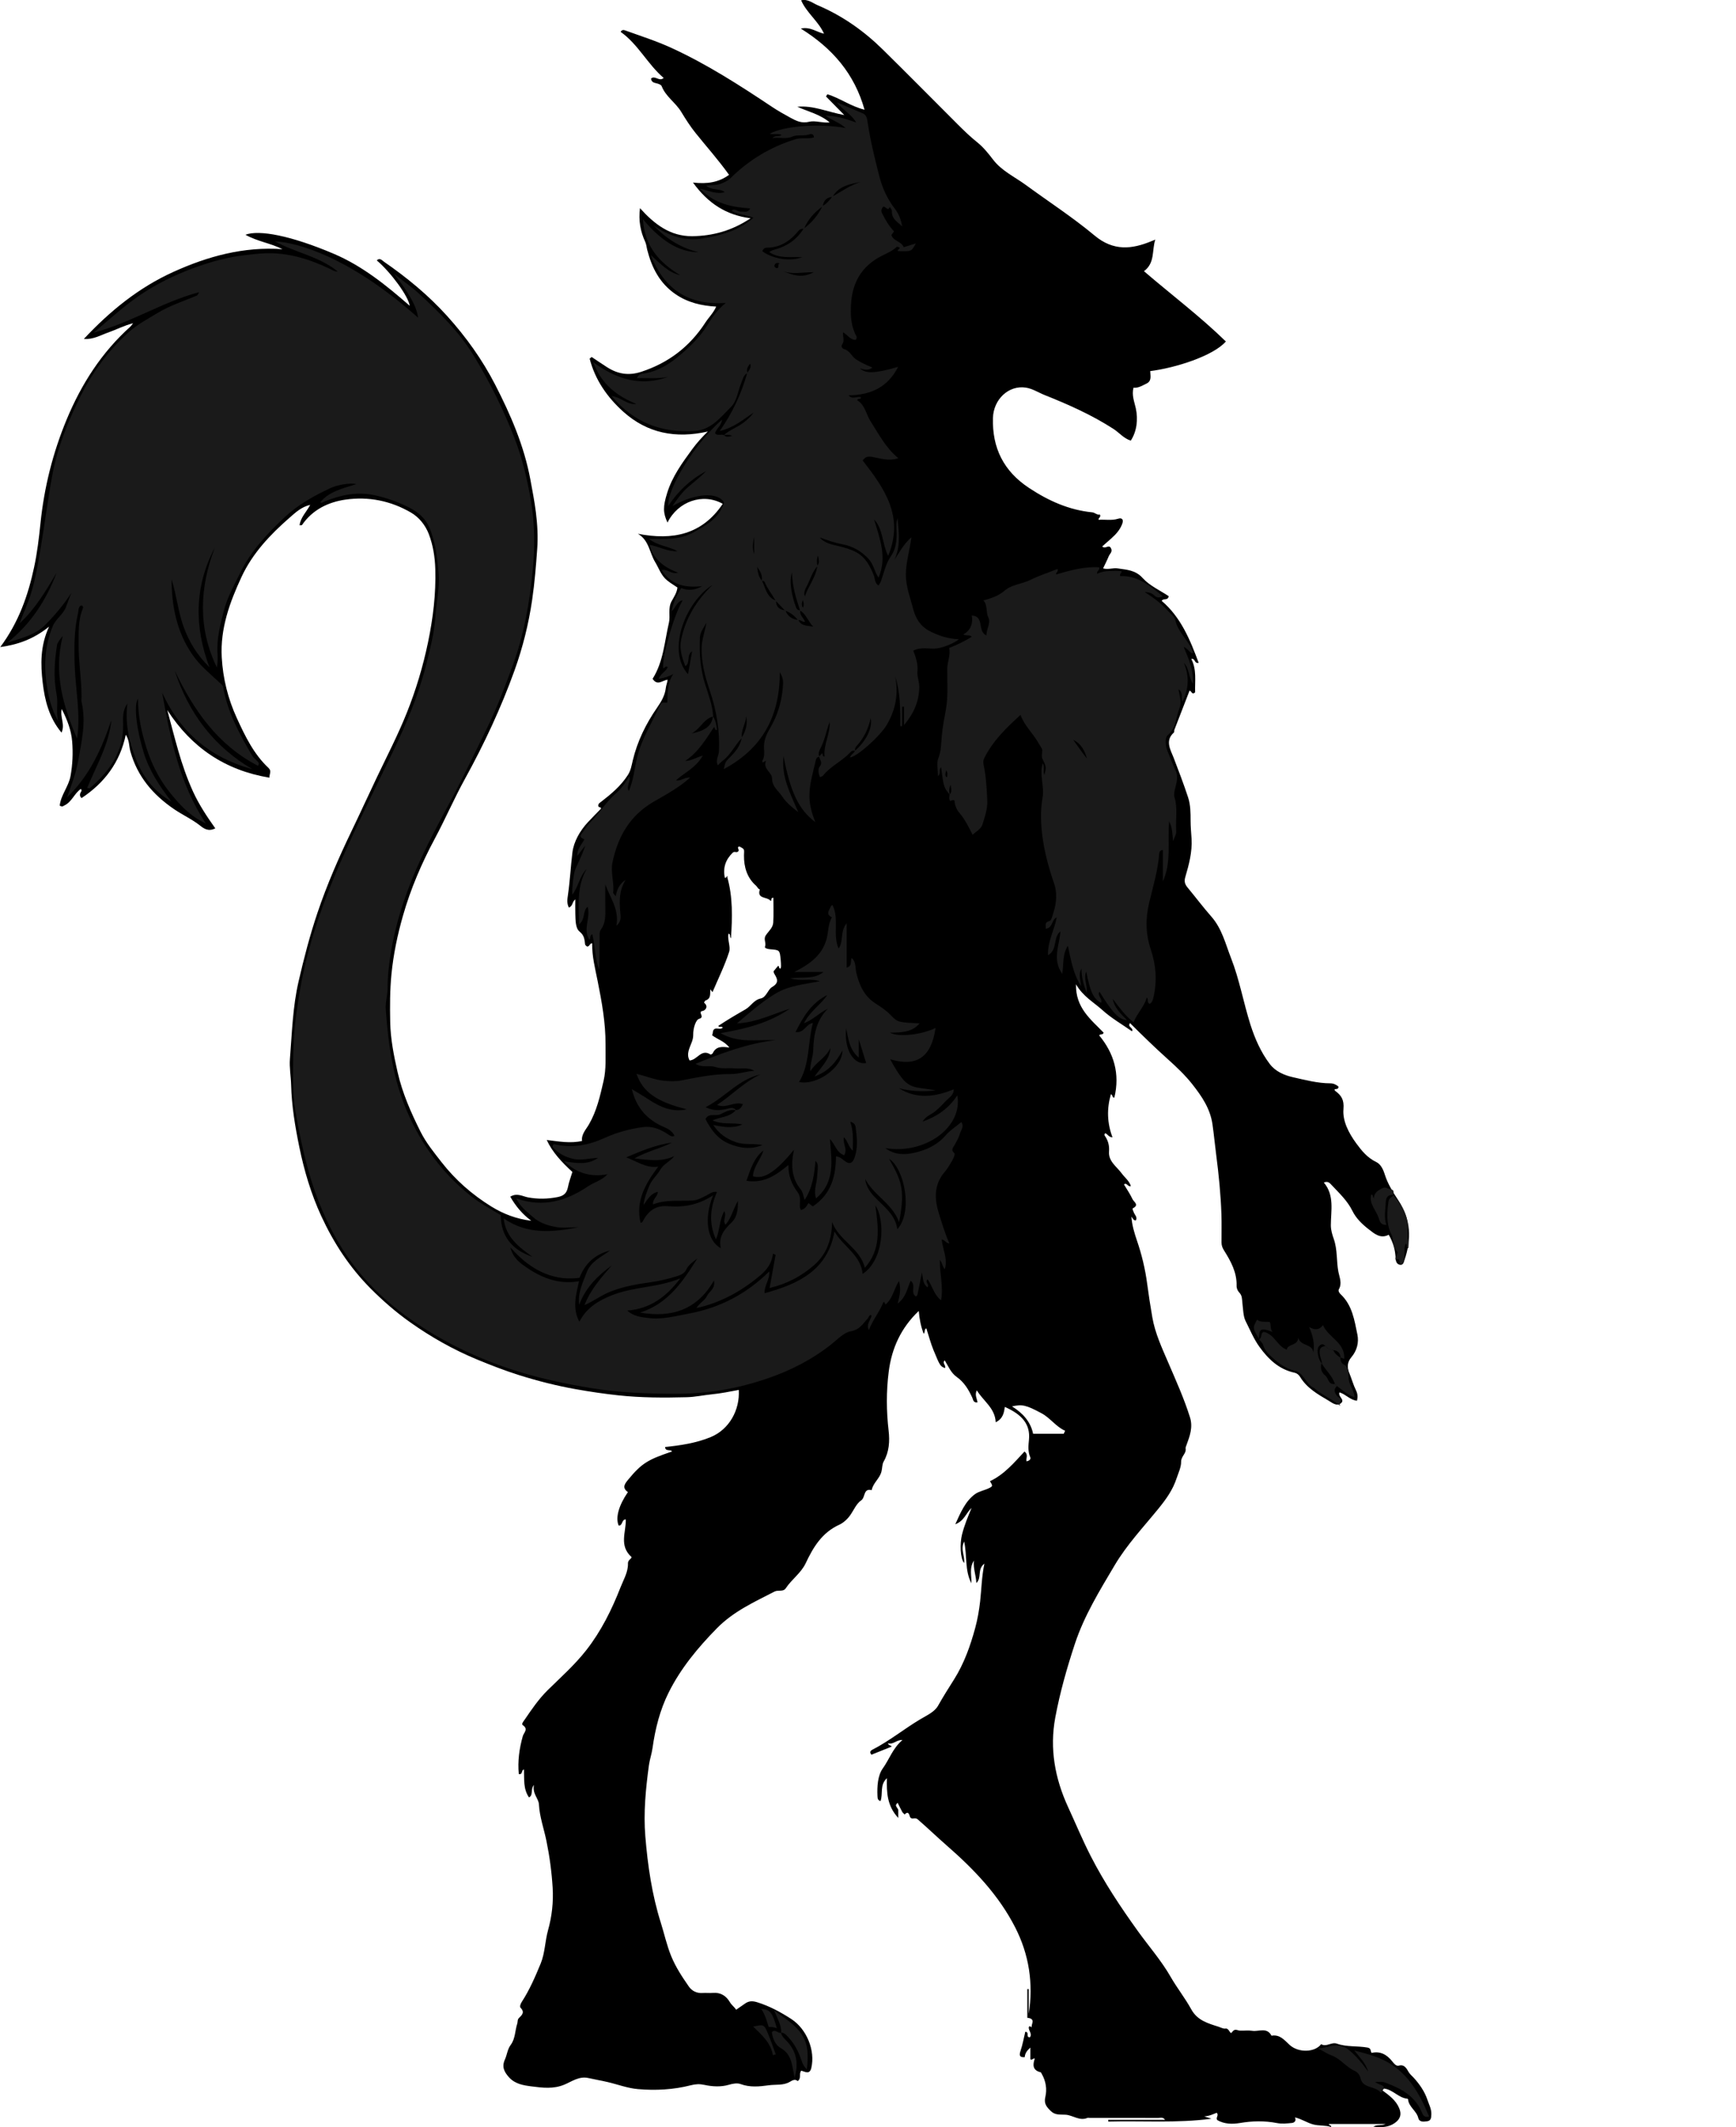 <?xml version="1.0" encoding="utf-8"?>
<!-- Generator: Adobe Illustrator 24.1.1, SVG Export Plug-In . SVG Version: 6.00 Build 0)  -->
<svg version="1.1" id="Layer_1" xmlns="http://www.w3.org/2000/svg" xmlns:xlink="http://www.w3.org/1999/xlink" x="0px" y="0px"
	 viewBox="0 0 688.68 843.62" style="enable-background:new 0 0 688.68 843.62;" xml:space="preserve">
<style type="text/css">
	.st0{fill:#1A1A1A;}
</style>
<g>
	<path d="M439.61,840.64c7.46,0,14.92,0,22.57,0c-0.86-1.21-1.84-0.74-2.67-0.75c-9.12-0.03-18.25-0.02-27.37-0.02
		c-0.25,0-0.53-0.08-0.74,0.01c-3.16,1.34-5.76-1.05-8.63-1.25c-2.14-0.15-4.15,0.29-5.95-1.49c-1.61-1.59-2.77-2.91-2.14-5.52
		c0.74-3.13,0.23-6.34-1.44-9.23c-0.12-0.21-0.24-0.56-0.42-0.6c-3.19-0.74-3.21-2.99-2.3-5.42c-0.87-0.21-0.94,0.7-1.78,0.28
		c0-1.27,0-2.69,0-4.65c-1.4,1.28-2.09,2.24-2.24,3.8c-1.27,0.05-2.51-0.01-1.67-2.45c0.85-2.48,1.3-5.1,1.9-7.61
		c1.82,0.05,0.02,2.24,1.83,2.18c1.07-1.37-0.59-2.6-0.45-4.02c0.42-0.73,0.62-0.13,1.16,0.06c-0.28-1.26,1.8-3.4-1.73-3.77
		c0-3.63,0-7.51,0-11.38c0.19,0,0.38-0.01,0.57-0.01c0,3.29,0,6.59,0,9.88c1.87-12.04,0.17-23.49-5.4-34.37
		c-6.59-12.87-16.33-23.01-27.08-32.39c-3.91-3.41-7.64-7.02-11.57-10.42c-1.17-1.01-2.25,0.33-3.03-0.91
		c-0.23-0.36-0.48-2.87-2.14-1.02c-0.33-0.34-0.75-0.63-0.97-1.03c-0.65-1.18-1.22-2.4-1.82-3.62c-0.92,0.98-0.91,0.97,0.14,2.56
		c0.12,0.19,0.09,0.48,0.1,0.73c0.01,0.62,0,1.23,0,2.73c-4.47-4.84-4.64-10.07-4.5-15.77c-2.96,2.69-1.47,6.25-2.54,9.08
		c-1.11-0.29-1.16-1.1-1.21-1.97c-0.18-3.87,0.1-8.19,2.13-11.01c2.6-3.62,3.98-8.06,7.8-11.23c-2.39-0.18-3.68,1.98-5.79,1.27
		c0.3,0.98,1.02,0.62,1.52,1.33c-2.75,1.1-5.43,2.17-8.05,3.22c-0.93-1.05-0.26-1.65,0.33-1.96c6.79-3.47,12.69-8.33,19.19-12.18
		c2.62-1.55,5.55-2.86,6.93-5.32c2-3.58,4.21-7.03,6.38-10.48c3.95-6.3,6.41-13.24,8.32-20.27c0.92-3.37,1.56-7.01,1.97-10.62
		c0.54-4.8,0.59-9.6,1.69-14.96c-3.02,2.37-0.92,5.69-3.21,7.7c-0.07-2.93-1.27-5.61-0.96-8.89c-1.95,3.1-0.81,6.09-1.01,8.98
		c-2.66-5.08-1.61-10.8-2.85-16.54c-1.58,3.11,0.37,5.74-0.02,8.54c-1.54-1.87-1.72-7.71-0.84-11.26c0.91-3.66,2.34-7.1,3.81-10.61
		c-2.16,1.96-2.94,5.19-6.47,6.48c2.14-4.67,3.97-9.14,7.87-11.97c1.61-1.17,4.02-1.51,5.92-2.55c1.09-0.6,1.04-0.82-0.03-2.55
		c5.61-2.64,9.56-7.3,13.69-11.77c1.68,1.29,0.5,2.69,0.8,3.87c1.04-0.15,1.87-0.76,1.47-1.67c-1-2.31-0.69-4.7-0.48-6.98
		c0.55-5.92-2.62-9.85-9.6-12.91c-0.3,2.37-0.74,4.68-3.6,6.08c-0.26-5.64-4.91-8.39-7.5-12.66c-0.89,1.76,0.01,3.22,0.3,4.76
		c-1.7,0.31-1.75-1.11-2.05-1.75c-1.49-3.26-3.23-6.21-6.28-8.36c-2.24-1.58-3.29-4.23-4.7-6.53c-1.15,1.1,0.66,2.02,0.11,3.07
		c-1.84-0.75-1.92-0.71-4.55-7.11c-1.15-2.8-1.91-5.76-2.85-8.67c-0.99,0.47-0.32,1.45-1.07,2.15c-1.11-2.95-1.68-5.9-1.94-9.04
		c-7.03,6.7-10.73,14.74-11.92,24.12c-0.99,7.8-0.94,15.53-0.04,23.33c0.49,4.18,0.25,8.42-1.99,12.33
		c-0.59,1.03-0.51,2.59-0.84,3.9c-0.7,2.81-3.36,4.53-3.88,7.39c-3.4-0.88-2.44,2.89-4.17,4.05c-1.9,1.28-2.93,3.86-4.33,5.85
		c-1.22,1.73-2.84,3.11-4.34,3.8c-6.86,3.12-10.34,8.89-13.34,15.27c-1.83,3.89-5.54,6.37-7.89,9.91c-1.06,1.6-2.97,0.56-4.47,1.33
		c-8.08,4.17-16.27,7.83-22.9,14.59c-7.54,7.69-14.28,15.81-19.09,25.42c-3.47,6.93-5.34,14.4-6.42,22.08
		c-0.32,2.29-1.12,4.52-1.43,6.81c-1.27,9.35-2.19,18.79-1.42,28.18c0.95,11.58,2.62,23.11,6.15,34.28
		c1.39,4.41,2.35,8.92,4.12,13.24c1.79,4.36,4.32,8.19,6.96,11.99c1.24,1.79,3.11,2.76,5.45,2.61c1.37-0.09,2.76,0.08,4.12-0.04
		c3.09-0.26,5.28,1.18,6.75,3.68c0.66,1.13,1.68,1.8,2.49,2.99c1.25-0.87,2.4-1.69,3.57-2.48c1.5-1.03,2.88-1.07,4.78-0.48
		c4.89,1.52,9.28,3.9,13.51,6.64c6.14,3.99,9.56,12.47,7.95,19.39c-0.65,2.81-2.52,1.48-3.99,1.1c-1.03,1.2,0.17,2.89-1.39,4.13
		c-1.06-0.9-2-0.38-3.23,0.34c-2.48,1.46-5.51,0.94-8.27,1.32c-3.64,0.5-7.42,0.91-11.15-0.47c-1.3-0.48-3.02-0.23-4.75,0.29
		c-3.01,0.89-6.45,0.72-9.62,0.03c-1.89-0.41-3.49-0.34-5.38,0.14c-6.89,1.77-13.99,2.14-21.02,1.53c-4.08-0.35-8.06-1.88-12.1-2.82
		c-2.5-0.58-5.03-1-7.54-1.57c-3.61-0.82-6.49,1.32-9.45,2.58c-4.4,1.87-8.74,1.29-13.12,0.73c-3.25-0.42-6.54-0.93-8.97-3.66
		c-1.88-2.11-2.88-4.13-1.57-7c0.85-1.87,1-4.06,2.28-5.77c1.89-2.52,1.69-5.69,2.63-8.51c0.21-0.62-0.01-1.52,0.64-2.16
		c1.19-1.17,2.43-2.26,0.67-4.06c-0.44-0.45-0.05-1.56,0.49-2.39c3.08-4.75,5.32-9.94,7.47-15.15c1.74-4.22,1.7-8.88,2.94-13.29
		c1.51-5.38,2.17-11.11,1.81-16.87c-0.39-6.28-1.22-12.46-2.49-18.61c-0.98-4.78-2.68-9.39-2.95-14.37
		c-0.13-2.35-2.67-4.23-1.98-7.69c-1.52,1.87-0.11,3.82-1.94,4.96c-2.38-3.39-1.85-7.3-2.01-11.09c-1.18,0.15-0.34,2.13-2.06,1.81
		c-0.49-5.08,0.19-10.09,1.6-15.07c0.37-1.32,2.33-2.78-0.02-4.34c-0.66-0.44,0.38-1.63,0.8-2.24c2.78-4.06,5.52-8.12,9.09-11.63
		c5.22-5.14,10.73-10.02,15.29-15.84c5.95-7.6,10.14-16.09,13.63-25.01c1.21-3.09,3.02-5.99,2.92-9.45
		c-0.04-1.33,1.36-1.74,1.45-2.45c-5.12-4.55-2.15-9.99-2.31-14.96c-1.71-0.03-1.15,2.5-2.82,2.45c-1.33-3.11-0.01-7.95,3.66-13.28
		c-2.6-1.81-1.07-3.5,0.24-5.1c5.3-6.42,7.86-7.84,17.28-11.01c-0.66-1.02-2.64,0.18-2.77-1.77c6.15-0.65,12.24-1.53,18.06-3.92
		c7.37-3.03,11.64-10.71,11.17-18.72c-3.58,0.68-7.14,1.39-10.74,1.75c-3.3,0.33-6.58,1.06-9.88,1.14
		c-9.05,0.24-18.11,0.23-27.12-0.74c-5.61-0.6-11.2-1.43-16.75-2.41c-7.7-1.36-15.25-3.28-22.73-5.63
		c-5.6-1.77-11.03-3.88-16.44-6.11c-9.53-3.93-18.45-8.96-26.85-14.93c-5.6-3.98-10.74-8.46-15.6-13.35
		c-8.31-8.37-14.61-18.04-19.51-28.65c-4.05-8.78-6.8-18.04-8.74-27.51c-1.65-8.08-3.01-16.17-3.22-24.48
		c-0.09-3.41-0.75-6.93-0.48-10.35c0.82-10.28,1.09-20.57,3.44-30.76c2.12-9.18,4.47-18.24,7.48-27.15
		c3.75-11.14,8.44-21.88,13.54-32.47c3.44-7.14,6.74-14.37,10.15-21.53c4-8.39,8.28-16.65,11.73-25.28
		c3.63-9.06,6.44-18.38,8.44-27.99c2-9.61,3.17-19.22,2.89-29.01c-0.14-4.82-0.9-9.61-2.61-14.03c-1.32-3.39-3.77-6.53-7.01-8.42
		c-8.02-4.69-16.91-6.46-25.98-5.16c-6.84,0.98-13.12,3.99-17.29,10.09c-0.08,0.12-0.44,0.05-0.96,0.09
		c0.42-3.16,2.73-5.25,4.22-8.09c-3.48,0.79-5.87,3.07-8.13,5.04c-7.72,6.73-14.77,14.17-19.14,23.59
		c-4.67,10.06-8.45,20.45-7.82,31.84c0.47,8.39,2.48,16.44,5.98,24.07c3.28,7.16,6.71,14.28,12.57,19.78
		c1.35,1.27,0.33,2.35,0.36,3.86c-17.55-2.92-30.85-11.89-40.51-26.8c1.44,5.37,2.81,10.76,4.35,16.1
		c1.59,5.51,3.45,10.92,5.84,16.17c2.37,5.19,5.5,9.92,8.85,14.63c-2.81,1.43-4.65,0-6.01-1.08c-3.21-2.54-6.91-4.2-10.25-6.47
		c-8.43-5.72-14.63-12.97-17.42-22.96c-0.59-2.12-0.36-4.41-1.83-6.61c-2.3,10.93-8.43,19.09-17.53,25.11
		c-0.74-0.68-0.72-1.29-0.53-1.9c0.17-0.54,0.89-0.97,0.23-1.71c-2.59,1.75-3.56,5.17-6.54,6.54c-0.38,0.18-0.72,0.71-1.83,0.07
		c0.41-4.17,3.54-7.58,4.29-11.75c0.82-4.56,1.02-9.16,0.64-13.72c-0.36-4.36-1.9-8.49-4.13-12.84c-0.78,3.28,1.42,5.97-0.08,9.36
		c-5-5.93-6.67-12.95-7.48-19.84c-0.84-7.13-1.02-14.53,2.53-22.19c-6.08,4.87-12.14,7.1-19.36,8.1
		c7.3-9.79,11.05-20.53,13.43-31.67c1.22-5.71,1.93-11.61,2.53-17.49c1.46-14.17,4.89-27.88,10.38-41.09
		c5.86-14.08,13.87-26.6,25.28-36.83c0.27-0.24,0.47-0.57,1.08-1.34c-3.69,0.94-6.59,2.52-9.66,3.59c-3.16,1.1-6.14,2.94-9.87,2.63
		c10.26-10.96,21.66-20.31,35.48-26.57c13.76-6.23,27.95-10.1,43.29-9.02c-4.62-2.38-9.87-3.02-14.68-5.72
		c5.41-2.07,18.14,0.34,35.16,7.6c11.23,4.79,20.78,12.49,30.01,20.57c-0.46-3.66-7.43-13.24-13.07-18c1.2-1.21,2.19,0.06,2.82,0.5
		c9.11,6.28,17.58,13.24,25.06,21.51c7.52,8.32,13.97,17.34,19.06,27.22c6.15,11.94,11.5,24.27,13.98,37.61
		c0.8,4.33,1.65,8.64,2.2,13.04c0.61,4.85,0.87,9.69,0.53,14.48c-0.48,6.74-1.02,13.48-2,20.2c-1.4,9.62-3.74,18.97-7,28.04
		c-5.35,14.88-12.04,29.16-19.68,43.03c-4.25,7.71-7.75,15.84-11.91,23.61c-5.27,9.84-9.65,20.02-12.7,30.75
		c-2.15,7.54-3.75,15.15-4.53,23.02c-0.63,6.36-0.62,12.67-0.5,18.99c0.12,6.75,1.44,13.4,2.95,19.99
		c1.9,8.29,5.29,15.98,9.08,23.54c2.22,4.44,5.34,8.23,8.34,12.09c5.5,7.06,12.16,12.89,19.78,17.6c4.82,2.97,10.01,4.94,15.81,5.62
		c-3.5-2.57-6.16-5.75-8.33-9.54c2.67-1.64,4.95-0.11,7.05,0.28c3.98,0.73,7.77,0.65,11.71-0.12c2.42-0.47,3.64-1.51,4.11-3.91
		c0.41-2.12,1.2-4.16,1.77-6.06c-4.08-3.77-7.83-7.63-10.18-12.67c4.81,0.57,9.33,1.44,14.03,0.38c-0.39-2.6,1.54-4.52,2.71-6.54
		c3.13-5.4,4.44-11.32,5.81-17.25c1.1-4.76,0.74-9.63,0.78-14.46c0.05-8.55-1.47-16.91-3.14-25.23c-0.99-4.94-2.26-9.81-2.15-14.92
		c-1.04-0.02-1.02,1.44-2.06,1.29c-0.25-0.25-0.7-0.49-0.74-0.78c-0.26-1.93-0.24-3.55-2.23-5.16c-1.63-1.32-1.58-4.48-1.66-6.94
		c-0.06-1.87-0.01-3.74-0.01-5.79c-1.26,0.83-0.9,2.59-2.54,3.24c-0.88-1.6-0.62-3.39-0.39-4.95c0.83-5.64,1.09-11.35,1.79-16.96
		c0.54-4.25,2.96-8.54,6.13-11.95c1.66-1.78,3.39-3.49,5.18-5.34c0.21-0.77-0.96-0.41-1.05-1.04c-0.14-0.95,0.56-1.29,1.13-1.73
		c3.98-3.07,7.78-6.24,10.58-10.58c1.22-1.89,1.49-3.82,1.97-5.82c1.82-7.6,5.2-14.5,9.62-20.88c1.69-2.44,3.16-4.91,3.48-7.85
		c0.12-1.09,0.6-2.08,0.71-3.26c-1.99,0.16-4.02,2.6-5.95-0.37c4.28-6.73,4.73-14.73,6.49-22.29c0.6-2.59-0.46-5.65,1.02-8.42
		c0.91-1.7,2.1-3.34,2.35-5.49c-1.41-0.96-2.87-1.82-4.17-2.89c-2.33-1.92-3.2-4.78-4.69-7.23c-2.24-3.71-2.43-8.67-6.84-11.2
		c13.77,2.69,25.41,0.39,33.68-11.87c-7.91-4.45-17.77-0.98-21.93,7.43c-1.82-3.95-1.81-6.29-0.13-11.73
		c2.02-6.55,5.99-11.97,9.96-17.39c1.75-2.39,3.73-4.6,6.16-6.98c-12.72,2.87-23.95,0.69-33.44-7.79
		c-6.44-5.76-11.27-12.7-13.43-21.12c0.27-0.22,0.53-0.43,0.8-0.65c2,1.33,4,2.69,6.02,3.99c4.24,2.74,8.58,3.53,13.62,1.89
		c10.88-3.54,19.32-10.04,25.5-19.58c1.33-2.05,3.15-3.75,4.26-6.28c-5.85-0.34-11.29-1.59-16.18-4.96
		c-6.27-4.32-9.37-10.52-11.18-17.56c-0.27-1.05-0.32-2.14-0.8-3.18c-1.89-4.11-2.71-8.42-2.07-13.34
		c5.66,6.28,11.93,11.18,20.68,11.11c8.26-0.07,15.92-2.24,23.2-7.1c-9.71-1.27-16.87-5.9-22.86-14.17
		c5.67,0.63,10.17-0.04,14.31-3.06c-4.29-6-8.96-11.2-13.33-16.65c-2.1-2.62-3.93-5.5-5.64-8.32c-2.25-3.71-6.15-6.05-7.76-10.19
		c-0.23-0.6-1.39-1-2.19-1.17c-1.08-0.23-1.88-0.55-2.04-1.84c1.63-1.43,3.23,1.37,5.03-0.25c-6.38-5.43-10.1-13.34-17.07-18.27
		c0.47-0.87,1.18-0.8,1.71-0.61c6.2,2.23,12.48,4.23,18.49,6.99c14.06,6.46,27.01,14.79,39.84,23.35c2.34,1.56,4.79,2.95,7.26,4.29
		c2.33,1.26,4.45,2.38,7.58,1.61c2.27-0.56,5.1,0.58,8.05,0.27c-3.94-3.28-8.59-4.29-12.85-6.2c6.33-0.63,12.02,2.08,18.63,3.28
		c-2.67-2.72-4.96-5.05-7.25-7.37c0.19-0.29,0.37-0.57,0.56-0.86c4.94,1.47,9.21,4.77,14.73,6.11c-4-14.26-12.71-24.33-25.29-32.18
		c3.91-0.81,6.32,1.46,9.22,2.04c-2.27-5.02-6.84-8.18-9.09-13.23c2.58-0.69,4.56,1.09,6.6,1.96c9.72,4.13,18.25,10.12,25.76,17.51
		c10.02,9.86,19.9,19.87,29.84,29.8c2.46,2.45,4.94,4.85,7.67,7.03c2.4,1.92,4.37,4.36,6.26,6.84c3.44,4.52,8.63,6.87,13.08,10.13
		c9.09,6.66,18.6,12.81,27.23,20.02c7.42,6.19,14.69,5.49,22.61,2.19c0.33-0.14,0.66-0.27,1.45-0.59
		c-1.41,4.38-0.03,9.21-4.49,12.52c10.91,9.37,22.31,17.94,32.49,27.88c-5.04,5.76-20.08,10.5-30.01,11.74
		c0.02,1.75,0.74,3.9-1.49,4.96c-1.64,0.78-3.19,1.82-5.14,1.63c-0.77,3,0.35,5.57,0.91,8.15c0.98,4.48,0.39,9.17-1.98,12.83
		c-2.76-0.82-4.56-3.14-6.88-4.64c-8.58-5.54-17.85-9.66-27.3-13.43c-2.49-0.99-4.79-2.54-7.48-2.95
		c-6.74-1.04-12.83,4.6-13.03,12.08c-0.32,11.86,4.25,21.07,14.33,27.72c7.72,5.09,15.82,8.74,25.06,9.66
		c1.13,0.11,1.92,1.19,3,0.84c0.7,1.06-0.68,1.28-0.47,2.13c2.55-0.21,5.13,0.38,7.72-0.43c1.62-0.51,2.27,0.36,1.64,2.05
		c-0.85,2.28-2.39,4.02-4.15,5.6c-1.21,1.08-2.43,2.15-3.79,3.35c1.3,1.21,2.55-0.95,3.44,0.61c0.84,1.47-0.43,2.25-0.85,3.29
		c-0.65,1.59-1.44,3.11-2.24,4.79c2.05,0.57,3.98-0.28,5.77,0c3.52,0.55,7.01,0.58,9.94,3.83c2.76,3.07,6.9,4.89,10.32,7.19
		c-0.33,1.97-2.09,0.61-2.77,1.87c7.6,6.48,11.25,15.35,14.66,24.57c-1.84,0.41-1.27-1.96-2.92-1.53c2.23,4.26,1.37,8.85,1.52,13.23
		c-1.31,1.2-1.33-0.49-2.21-0.68c-2.01,5.17-4.02,10.36-6.03,15.56c-0.13,0.34,0.01,0.88-0.2,1.07c-3.66,3.25-1.24,6.96-0.11,9.92
		c2.01,5.23,4.01,10.47,5.76,15.79c0.98,2.96,0.99,6.24,0.99,9.22c0,2.39,0.24,4.8,0.38,7.16c0.31,5.3-1.03,10.28-2.48,15.21
		c-0.57,1.92-0.04,3.02,0.98,4.25c3.15,3.78,6.1,7.74,9.34,11.41c4.24,4.82,5.59,10.76,7.81,16.43c3.36,8.56,4.92,17.61,7.67,26.31
		c1.76,5.56,4.16,11.06,7.74,15.77c2.18,2.88,5.67,4.42,9.12,5.2c4.89,1.09,9.78,2.41,14.86,2.43c1.31,0.01,2.32,0.52,3.24,1.28
		c0.09,1.32-1.09,0.76-1.59,1.19c0.09,0.17,0.13,0.4,0.27,0.5c2.45,1.82,3.62,3.51,3.3,7.26c-0.4,4.72,2.09,9.46,5.02,13.49
		c2.17,2.98,4.45,5.79,7.99,7.49c1.72,0.83,2.7,2.74,3.4,4.98c1.14,3.63,3.25,7.04,5.39,10.25c4.98,7.5,5.25,15.37,2.42,23.59
		c-0.26,0.76-0.42,2.17-1.85,1.92c-1.35-0.25-1.63-1.53-1.67-2.55c-0.13-3.26-0.96-6.27-2.74-9.35c-3.29,1.74-5.73-0.45-8.04-2.24
		c-2.53-1.97-4.93-4.3-6.36-7.21c-1.99-4.04-5.2-7.01-8.18-10.19c-0.75-0.8-1.47-1.77-3.16-1.07c4.3,5.13,2.79,11.18,2.78,16.95
		c0,1.98,0.61,3.86,1.17,5.45c1.51,4.31,1,8.78,1.84,13.11c0.42,2.12,1.52,4.46,0.18,6.79c-0.34,0.6,0.06,1.41,0.68,1.99
		c4.61,4.32,5.49,10.28,6.66,15.99c0.65,3.18-0.17,6.39-2.39,9c-1.66,1.95-1.76,4.03-0.8,6.33c0.94,2.25,1.57,4.65,2.65,6.83
		c0.67,1.36,0.71,2.57,0.39,4.09c-2.74-0.26-4.49-2.6-6.96-3.31c-0.7,1.68,2.36,2.92,0.57,4.31c-1.73,1.35-3.55-0.25-4.95-1.07
		c-4.22-2.48-8.53-4.93-11.21-9.34c-0.49-0.81-1.2-1.47-2.32-1.72c-6.12-1.34-10.31-5.35-13.84-10.24
		c-2.29-3.17-3.77-6.84-5.51-10.27c-0.92-1.81-0.96-4.72-1.25-7.15c-0.17-1.48-0.04-2.89-1.25-4.13c-0.6-0.62-1.08-1.61-1.05-2.69
		c0.15-5.24-2.27-9.68-4.91-13.87c-0.72-1.14-1.06-2.05-1.07-3.21c-0.03-3.75,0.09-7.5-0.04-11.25c-0.27-7.89-1.05-15.73-2.07-23.57
		c-0.52-4.01-0.9-8.04-1.47-12.06c-0.9-6.3-4.26-11.16-7.93-15.84c-2.87-3.66-6.32-6.92-9.8-10.04c-5.13-4.61-10.06-9.4-14.98-14.3
		c-1.23,1.62,1.59,1.86,0.78,3.25c-3.9-2.74-8.18-5.18-11.74-8.41c-3.44-3.11-7.68-5.38-10.48-10.24
		c-0.23,9.33,5.92,13.97,10.96,19.18c-0.24,0.97-1.09,0.39-1.79,1.06c5.89,7.09,8.31,15.25,6.06,24.66
		c-0.8,0.39-0.74-1.29-1.39-1.28c-1.66,5.74-1.51,11.41,0.64,17.08c-1.59-0.07-1.92-1.33-2.88-1.63c-0.32,0.25-0.42,0.66-0.23,0.92
		c1.35,1.9,1.92,3.91,1.73,6.29c-0.32,3.94,3.03,5.99,5.01,8.69c1.23,1.67,2.98,2.96,3.66,5.05c-1.25,0.49-1.51-1.53-2.75-0.66
		c1.17,1.96,2.47,3.84,3.42,5.89c0.47,1.01,2.78,2.26,0.13,3.58c-0.35,0.17,0.14,1.09,0.37,1.67c0.38,0.98,1.47,1.81,0.85,3.1
		c-1.07,0.18-1.22-0.87-1.8-1.46c0.2,3.34,1.17,6.5,2.18,9.47c1.92,5.59,3.29,11.32,4.05,17.07c0.6,4.51,1.29,8.99,2.07,13.46
		c1.1,6.29,3.79,12.03,6.29,17.85c3.08,7.17,6.31,14.3,8.65,21.78c1.22,3.92-0.09,7.41-1.39,10.94c-0.17,0.47-0.42,0.92-0.35,1.38
		c0.33,2.03-1.82,3.08-1.79,5.28c0.03,2.12-1.09,4.42-1.82,6.62c-1.5,4.55-4.16,8.24-7.1,11.86c-6,7.39-12.56,14.31-17.47,22.59
		c-5.93,10-12.04,19.93-15.71,30.99c-3.18,9.6-5.96,19.37-7.82,29.34c-2.3,12.38-0.15,24.16,5.09,35.54
		c2.97,6.45,5.69,13,8.93,19.34c5.37,10.5,11.86,20.26,18.73,29.81c4.36,6.07,9.31,11.69,13.05,18.22c2.52,4.39,5.72,8.4,8.15,12.83
		c2.42,4.4,6.62,5.56,10.79,6.88c0.9,0.29,1.92,0.89,2.77,0.74c1.53-0.28,1.8,2.62,2.57,1.47c1.14-1.7,2.09-0.69,3.2-0.65
		c1.62,0.07,3.28-0.18,4.87,0.07c2.59,0.4,5.82-1.56,7.62,1.94c3.28-0.59,5.07,1.68,7.12,3.59c3.51,3.27,10.05,3.1,12.59-0.23
		c2.11,1.26,4.01-0.99,6.29-0.19c3.87,1.36,8.1,0.82,12.13,1.54c1.51,0.27,1.05,1.45,1.6,2.11c3.26-0.78,5.99,0.53,8.25,3.45
		c0.51,0.66,1.46,1.9,2.52,1.61c2.38-0.66,3.18,1.37,3.91,2.54c0.59,0.95,1.26,1.44,1.89,2.12c2.35,2.57,4.45,5.52,5.58,8.93
		c0.61,1.84,1.6,3.59,1.53,5.64c-0.05,1.31-0.03,2.63-1.7,2.83c-1.34,0.16-3.05,0.43-3.47-1.3c-0.7-2.87-3.75-4.34-4.06-7.36
		c-0.01-0.11-0.13-0.28-0.22-0.29c-3.57-0.28-5.8-3.64-9.31-4.02c-0.13-0.01-0.3,0.36-0.61,0.74c2.62,1.95,5.3,3.86,6.63,7.05
		c1,2.41,0.48,4.27-1.73,5.84c-2.49,1.77-5.24,1.83-8.51,1.48c1.52-1,2.95-0.26,4.87-1.07c-8,0-15.24,0-22.5,0
		c-0.11,0.86,0.95,0.11,0.86,1.21c-2.25-0.77-4.79-0.43-7.04-1.01c-2.41-0.61-4.6-2.17-7.31-2.81c0.65,1.42-0.29,2.1-1.15,2.2
		c-1.98,0.22-4.05,0.42-5.97,0.05c-4.94-0.96-9.78-0.86-14.73-0.02c-3,0.5-6.16,0.46-8.94-1.15c-0.81-0.97,0.77-1.9-0.25-2.91
		c-1.35,0.51-2.75,1.27-4.96,1.43c1.3,0.42,1.92,0.62,2.89,0.93c-13.92,1.82-27.45,0.75-40.95,1.12
		C439.64,841.16,439.62,840.9,439.61,840.64z M306.8,356.05c-1.27-0.26-0.52,1.89-1.27,1.03c-1.32-1.51-5.35-0.53-4.1-4.35
		c-0.75-0.2-1-1.06-1.51-1.5c-3.56-3.09-4.84-7.44-4.78-12c0.03-2.42,0.46-2.41-1.86-3.55c-1.26,0.35,0.18,1.18-0.35,1.86
		c-0.69,0.88-1.48-0.14-2.27,0.62c-2.86,2.78-3.91,6.01-3.14,9.9c0.34,0.18,0.79-0.28,0.77-0.32c-0.26-0.42,0.88-0.17,0.21,0.06
		c2.24,7.94,2.05,16.05,1.47,24.26c-0.73-0.48,0.12-1.63-1.01-1.77c-0.43,2.48,0.96,5.15,0.28,7.24
		c-1.76,5.42-4.32,10.58-6.59,15.93c-0.47-0.61-0.67-0.88-0.87-1.14c-0.12,1.89,0.35,3.69-1.92,4.45c-0.26,0.09-0.57,0.86-0.52,0.9
		c1.88,1.51,0.42,3.07-0.61,3.24c-2.21,0.36,1.16,2.43-1.37,3.12c-1.37,0.37-2.39,3.78-2.36,6.18c0.01,1.06-0.14,1.87-0.51,2.91
		c-0.83,2.31-2.37,4.77-0.93,7.42c3.05-0.13,4.63-4.78,8.29-2.36c0.14,0.09,0.78-0.25,0.91-0.52c1.32-2.88,3.86-2.61,6.58-2.23
		c-1.93-2.56-4.72-3.21-6.88-4.91c0.52-0.74,0.08-1.87,0.99-2.46c1.03-0.59,2.33,0.42,3.3-0.56c-0.52-0.65-1.5,0.07-1.82-0.65
		c3.52-2.35,7.16-4.49,10.78-6.56c2.2-1.26,3.31-3.76,6.08-4.33c2.21-0.45,2.82-3.55,4.46-4.51c3.13-1.83,1.99-3.47,0.8-5.5
		c-0.11-0.2-0.1-0.47-0.16-0.79c0.6-0.73,1.24-1.5,1.76-2.12c0.75,0.16,0.11,1.04,1,1.09c0.06-0.31,0.18-0.63,0.18-0.94
		c-0.01-0.87-0.04-1.74-0.13-2.61c-0.38-3.81-0.38-3.84-4.15-4.13c-0.92-0.07-2.32-0.41-2.08-1c0.63-1.52-0.72-2.94,0.32-4.52
		c1.06-1.61,2.83-2.99,2.95-5.02C306.95,362.59,306.8,359.25,306.8,356.05z M421.97,568.6c0.19-0.4,0.38-0.8,0.57-1.2
		c-3.68-1.64-5.88-5.08-9.35-6.94c-6.18-3.31-7.66-3.62-11.73-2.73c4.36,2.67,7.42,6.17,8.38,10.86
		C414.1,568.6,418.04,568.6,421.97,568.6z"/>
	<path class="st0" d="M353.05,409.51c3.48,1.98,12.83,0.75,18.09-1.86c-1.65,11.59-7.47,15.6-18.01,12.41
		c7.03,12.81,7.98,10.47,18.09,12.35c-5.3,0.6-10,0.35-14.63-0.86c7.11,4.45,14.36,3.47,21.75,0.43c0.06,2.35-1.86,3.28-3.1,4.62
		c-1.36,1.46-2.76,2.9-4.31,4.16c-1.5,1.22-3.54,1.75-4.96,4.05c5.99-2.13,10.48-5.37,13.8-10.43
		c2.27,12.53-12.62,23.53-28.53,20.94c3.65,2.72,7.58,2.65,11.12,1.91c4.78-1.01,9.36-3.02,12.72-6.92c1.8-2.09,4.12-3.52,6.27-5.33
		c1.27,1.81-0.21,3.25-0.58,4.72c-0.38,1.51-1.33,2.88-2.04,4.31c-0.52,1.05-1.74,1.88-0.16,3.27c0.46,0.4-0.35,2.24-1,3.28
		c-0.84,1.34-1.58,2.79-2.62,3.97c-4.62,5.23-4.3,11.06-2.35,17.16c1.21,3.8,2.33,7.63,4.02,11.39c-1.37,0.02-1.61-1.34-3.06-1.54
		c0.45,3.98,2.51,7.74,1.24,11.74c-0.91-0.8-0.85-2.24-1.95-3.68c-0.09,5.6,1.46,10.68,0.47,16.05c-2.8-2.15-3.45-5.66-5.33-8.3
		c-1.26,1.12,0.93,2.07-0.08,3.11c-1.87-1.26-1.67-3.39-2.19-5.84c-0.63,3.25-1.12,5.86-1.68,8.45c-0.08,0.37-0.16,0.96-0.8,1.04
		c-2.17-1.54,0.3-4.49-1.97-6.19c-1.38,2.94-1.74,6.44-5.18,9.06c0.89-3.25,1.39-5.77,0.54-8.96c-2.03,3.12-2.36,6.7-5.22,9.23
		c-0.45,0.28-0.21-1.22-1.02-0.8c-1.39,3.79-4.24,6.97-5.69,11.03c-1.2-2.28,0.64-3.91,1.04-5.68c-0.5-0.62-0.73-0.09-0.91,0.08
		c-0.25,0.24-0.31,0.67-0.55,0.93c-1.93,2.07-3.18,4.51-6.73,5.12c-2.74,0.47-5.18,3.12-7.58,5.03
		c-10.54,8.43-22.71,13.43-35.63,16.66c-8.74,2.18-17.67,3.14-26.73,3.11c-10.91-0.04-21.73-0.42-32.56-2.17
		c-11.02-1.78-21.85-4.09-32.43-7.59c-13.66-4.52-26.55-10.71-38.41-18.85c-11.39-7.82-21.24-17.34-28.57-29.11
		c-6.03-9.68-10.39-20.13-13.43-31.2c-2.08-7.56-3.69-15.21-4.96-22.9c-1.21-7.31-1.05-14.8-0.94-22.23
		c0.14-9.14,1.26-18.14,2.88-27.15c3.12-17.32,8.9-33.74,15.94-49.76c6.45-14.68,13.64-29.01,20.62-43.44
		c5.48-11.33,10.38-22.95,13.42-35.2c1.5-6.03,3.09-12.07,3.51-18.39c0.38-5.74,1.75-11.47,1.3-17.23
		c-0.47-6.06-1.15-12.14-3.49-17.92c-1.7-4.2-4.92-6.73-8.62-8.53c-4.24-2.07-8.69-3.69-13.42-4.69
		c-6.99-1.48-13.38-0.02-19.74,2.52c-0.55,0.22-1,0.8-1.66,0.27c3.55-4.25,8.78-5.42,14.32-7.18c-2.55-0.59-7.52,0.31-10.17,1.54
		c-6.6,3.05-13.02,6.66-18.24,11.57c-6.89,6.46-13.42,13.41-17.68,22.12c-2.37,4.85-5.06,9.63-6.42,14.79
		c-1.48,5.65-2.98,11.45-2.55,17.46c0.12,1.74,0.02,3.49-0.28,5.24c-7.57-15.71-6.9-31.57-0.81-47.55
		c-8.09,15.42-8.23,31.22-2.15,47.44c-4.79-4.7-8.14-10.08-10.34-16.32c-2.13-6.05-2.73-12.46-4.67-18.53
		c0.05,10.73,2.06,20.89,8.28,29.9c2.97,4.3,6.98,7.54,10.74,11.04c0.64,0.59,1.32,0.95,1.49,1.92c1.73,9.92,6.49,18.57,11.49,27.1
		c0.43,0.73,1.21,1.25,1.77,1.92c0.43,0.51,1.34,0.88,0.53,2.08c-16-8.24-25.53-22.09-33.04-37.73
		c5.48,16.78,15.41,30.03,30.77,39.05c-16.62-4.51-28.55-14.53-35.76-30.31c3.25,18.2,6.9,36.11,17.33,51.84
		c-6.11-2.73-10.49-7.47-14.47-12.5c-4.12-5.2-7.11-11.17-9.09-17.47c-1.92-6.13-3.37-12.44-3.36-19.52
		c-1.84,2.73-0.42,12.7,2.27,21.4c2.19,7.09,6.13,13.15,11.08,19.5c-7.28-4.3-11.52-10.1-14.24-17.08
		c-2.65-6.82-4.31-13.84-3.32-21.9c-1.95,2.91-1.75,5.49-1.68,8c0.31,10.98-5.33,18.86-13.22,25.6c-0.12,0.1-0.45-0.03-1.05-0.09
		c3.63-8.89,8.63-17.22,9.61-26.95c-3.83,11.39-8.68,22.15-17.57,30.62c1.63-4.72,3.46-9.33,4.34-14.25
		c1.39-7.75,3.25-15.45,1.42-23.4c-0.16-0.71-0.04-1.49-0.04-2.24c0.03-6.8-1.18-13.57-1.15-20.31c0.03-4.86-0.29-10.03,1.72-14.78
		c0.14-0.33,0.13-0.74-0.53-1.1c-1.41,0.28-1.19,2.03-1.37,2.81c-1.63,7-1.64,14.06-1.37,21.28c0.36,9.69,2.45,19.34,0.91,28.73
		c-5.45-12.71-9.43-26.01-5.65-40.66c-0.93,0.88-2.16,2.8-2.27,3.5c-1.01,6.53-1.48,13.03-0.18,19.63c0.68,3.45-0.3,7.12,0.64,10.66
		c-2.14-3.77-3.42-7.86-4.17-12c-1.59-8.72-1.51-17.36,2.04-25.78c1.24-2.93,4.04-4.51,5.21-7.51c0.73-1.85,1.33-3.79,2.18-5.66
		c-3.01,4.64-6.56,8.85-10.38,12.72c-4.02,4.08-9.7,5.34-15.08,7.06c9.32-7.35,15.44-16.86,19.57-27.76
		c-4.21,7.18-8.46,14.32-14.68,20.12c1.48-4.2,3.43-8.22,4.69-12.5c1.53-5.17,2.46-10.46,3.38-15.76c1.75-10.13,3-20.33,4.87-30.46
		c2.04-11.01,6.14-21.14,10.99-30.94c4.81-9.72,11.22-18.56,19.38-25.86c3.34-2.99,7.35-5.13,11.22-7.47
		c5.06-3.06,10.51-4.81,15.84-7.03c0.19-0.08,0.27-0.4,0.85-1.33c-14.7,3.92-27.08,12.16-41.85,16.05
		c7.23-6.05,13.6-12.04,21.13-16.68c6.39-3.95,13.12-7.07,20.16-9.54c5.99-2.1,12.12-3.75,18.47-4.48c2.7-0.31,5.37-0.66,8.1-0.77
		c9.23-0.37,17.69,2.29,25.87,6.17c0.97,0.46,1.83,1.14,3.05,1.02c-7.41-6.06-17.02-7.53-24.91-11.93
		c8.69,0.42,29.53,5.97,56.86,30.3c-0.57-3.79-2.24-6.67-3.95-9.49c-1.7-2.79-3.68-5.41-5.76-8.04c3.38,2.73,7,5.14,10.1,8.01
		c7.99,7.41,15.85,15.01,21.59,24.44c6.38,10.48,11.84,21.4,16.27,32.87c3.15,8.14,5.12,16.58,6.55,25.11
		c1.49,8.86,1.55,17.94,0.71,26.81c-1.24,13.01-3.46,25.94-8.03,38.32c-3.01,8.14-6.03,16.27-9.85,24.07
		c-5.19,10.6-10.27,21.26-15.88,31.63c-3.68,6.81-7.31,13.64-10.56,20.64c-5.36,11.54-9.58,23.51-11.78,36.11
		c-0.9,5.12-1.51,10.23-1.53,15.44c-0.01,2.82-0.92,5.59-0.71,8.48c1.01,13.86,2.88,27.48,8.48,40.44
		c5.72,13.24,13.97,24.4,25.21,33.39c3.65,2.92,7.77,5.11,11.91,7.62c0.04,8.46,4.54,13.84,12.57,16.55
		c-5.33-3.85-10.63-7.73-11.42-15.26c9.26,6.51,19.45,5.56,29.74,3.52c-3.09,0-6.27,0.45-9.24-0.12c-3.16-0.61-6.28-1.59-8.93-3.96
		c-2.35-2.1-4.9-3.86-6.6-7.36c10.87,3.86,20.07,0.9,28.66-4.86c2.31-1.55,5.18-2.17,7.6-4.71c-6.83,1.27-12.28-0.44-17.24-5.13
		c4.82,0.75,9.34,1.56,13.45-1.35c-3.33,0.12-6.7,1.14-9.96,0.37c-3.2-0.75-6.09-2.33-8.04-4.64c-0.05-1.07,0.46-1.21,0.72-1.14
		c7,1.65,13.55,0.41,20.03-2.55c4.77-2.18,9.89-3.55,15.12-4.25c3.74-0.5,7.02,0.91,10.03,2.95c0.78,0.53,1.42,0.94,2.45,0.55
		c-0.84-1.85-2.44-2.77-4.1-3.48c-6.58-2.82-11.01-7.48-12.84-15.08c2.41,1.48,4.55,2.7,6.6,4.06c4.63,3.08,9.48,5.2,15.22,3.96
		c-11.93-2.99-17.42-6.8-19.97-14.06c3.67,0.83,7.03,2.3,10.69,2.69c2.48,0.27,4.79,0.35,7.3-0.13c6.39-1.24,12.8-2.56,19.36-2.49
		c3.19,0.04,6.2-1.14,9.4-1.27c-2.47-1.55-5.15-0.72-7.71-0.98c-2.57-0.26-5.14,0.31-7.77-0.55c-2.5-0.82-5.46,0.42-7.81-1.28
		c10.12-4.12,20.42-8.06,31.63-9.36c-7.23-0.32-14.58,1.35-21.73-2.79c10.03-1.72,19.33-4.06,27.44-9.69
		c-6.68,2.08-13,5.42-20.99,5.85c5.28-4.52,9.92-8.54,15.23-11.77c5.44-3.31,11.65-3.76,17.7-4.98c-3.65-1.26-7.4,0.17-11.79-1.15
		c4.97-0.62,9.45,0.52,13.21-2.5c-3.64,0-7.27,0-11.58,0c6.13-3.09,10.91-6.55,12.75-12.8c0.86-2.93,0.59-6.14,2.17-8.9
		c-2.68-1.27-0.93-2.91-0.34-4.44c0.07-0.19,0.39-0.28,0.59-0.42c2.78,5.4-0.02,11.59,2.42,17.25c2.12-2.87,0.44-6.66,3.2-10.02
		c0,6.25,0,11.81,0,17.6c2.47-0.76,1.28-2.59,2.03-3.82c1.82,1.7,1.34,4.09,1.84,6.04c1.25,4.93,3.15,9.18,7.67,12.04
		c2.1,1.33,4.19,2.72,5.99,4.62c2.78,2.94,3.17,2.78,11.41,3.23C361.86,409.33,357.82,409.49,353.05,409.51z M292.07,440.33
		c-2.36-0.6-4.46,0.68-6.3,1.56c-1.92,0.92-4.7-0.71-5.89,1.92c2.2,4.21,4.77,7.82,9.28,9.72c4.45,1.88,8.83,2.38,13.34,0.55
		c-3.6-0.73-7.33,0.11-10.88-1.24c-3.47-1.31-6.4-3.22-8.67-6.71c4.16,0.85,7.92,1.46,11.56-0.21c-3.91-0.87-8.01,0.23-11.87-1.63
		c3.2-1.37,6.89-1.26,9.3-4.07c1.39-0.07,2.15-0.91,2.76-2.35c-3.43-1.23-6.66,1.9-10.2,0.28c5.99-3.96,10.79-9.15,17.2-12.07
		c-8.55,1.87-13.8,8.87-21.82,13.02c3.37,1.52,5.78,1.24,8.17,0.7C289.51,439.48,290.91,438.81,292.07,440.33z M276.61,499.08
		c-1.63,1.31-3.46,2.43-4.4,4.44c-0.6,1.28-1.9,2.01-3.18,2.42c-3.6,1.16-7.25,2.05-11.04,2.57c-5.3,0.72-10.6,1.67-15.66,3.63
		c-3.67,1.42-6.78,3.84-10.45,5.43c2.34-6.14,6.61-10.89,10.79-15.72c-5.45,3.99-10.23,8.53-12.91,15.58
		c-0.6-5.1,1.56-8.91,2.96-12.8c1.54-4.3,5.82-6.17,9.26-8.71c-5.92,1.5-9.91,5.14-12.08,10.81c-9.05,1.24-18.41-1.78-27.4-12.03
		c0.84,3.72,3.23,5.7,5.48,7.3c6.37,4.53,13.34,7.55,21.71,6.09c-1.17,5.45-2.75,10.66,0.15,16.05c2.95-5.66,7.69-8.46,13.29-10.63
		c8.47-3.28,17.69-2.85,26.76-6.55c-5.6,7.34-11.87,12.03-21.06,12.78c2.75,2.4,5.55,2.56,8.31,2.93
		c5.53,0.73,10.86-0.78,16.14-1.75c12.19-2.24,22.89-7.79,31.89-16.73c0.28,3.25-2.07,5.64-1.84,8.66
		c13.33-3.67,24.93-8.99,27.72-24.46c3.5,6,10.45,9.28,11.16,16.81c8.47-5.53,9.08-21.19,5.04-27.19c1.22,8.91,2.4,17.48-4.17,24.75
		c-1.9-7.82-10.26-10.79-12.99-18.16c-0.1,6.94-2.08,12.73-7.26,17.22c-5.03,4.35-10.68,7.32-17.54,8.97c0.87-4.8,1.63-9,2.39-13.19
		c-0.35-0.14-0.7-0.28-1.05-0.43c-0.38,3.77-2.46,6.44-5.09,8.65c-7.37,6.2-15.6,10.78-25.23,12.91c1.12-1.99,3.29-2.95,4.17-4.83
		c0.85-1.82,3.37-2.72,2.75-6.09c-6.79,11.8-16.93,14.83-29.3,12.72C264.97,517.03,270.93,508.2,276.61,499.08z M266.55,453.11
		c-6.41,0.89-12.27,3.34-18.14,5.87c4.17,1.45,7.7,4.36,12.71,3.67c-5.11,6.84-9.04,13.6-7.01,22.28c0.47-0.17,0.62-0.18,0.68-0.26
		c0.14-0.18,0.24-0.4,0.35-0.61c2.11-3.91,5.04-6.13,9.84-5.72c6.23,0.53,12.25-0.54,17.92-4.34c-3.7,9.02-2.5,17.98,3.05,21
		c-1.02-4.58,1.33-7.4,4.22-10.16c2.35-2.24,2.6-5.44,2.57-8.61c-1.81,3.05-2.52,6.67-4.91,9.46c-1.41-1.64,0.63-3.43-0.53-5.39
		c-1.99,3.76-1.75,7.71-3.28,11.2c-2.9-6.35-2.31-12.6,0.42-18.83c-1.92-0.25-2.96,0.79-4.09,1.36c-1.77,0.88-3.55,1.92-5.45,2.04
		c-5.31,0.34-10.7-0.47-15.87,1.56c-0.17-2.25,1.93-3.14,1.93-4.98c-3,0.7-4.11,3.16-5.67,5.21c0.32-2.79,1.3-5.23,2.33-7.7
		c1.03-2.47,3.08-4.11,4.36-6.35c1.29-2.26,3.96-3.25,5.5-5.34c-4.98,2.39-9.98,1.58-15.79,0.91
		C256.88,456.48,262,455.47,266.55,453.11z M331.64,458.56c1.29,0.16,2.14,0.77,3.03,1.51c2.17,1.83,3.47,1.48,4.36-1.07
		c1.26-3.6,1.03-7.35,0.51-11.01c-0.13-0.91,0.04-2.67-2.24-3.12c1.36,3.77,1.05,7.44,1.01,11.47c-1.84-1.7-1.96-3.88-3.53-5.33
		c-0.57,2.42,1.59,4.74,0.09,7.13c-3.1-1.12-3.49-4.27-5.63-6.4c0.66,8.43,2.18,17.03-5.52,23.49c-0.98-2.98,0.14-5.47,0.38-8.03
		c0.51-5.5,0.5-5.5-0.59-6.87c-0.49,5.37-1.12,10.71-4.32,15.53c-0.51-1.49-0.65-3.1-1.49-4.12c-3.83-4.67-3.96-9.95-2.74-15.79
		c-7.19,8.85-11.97,11.89-16.28,10.51c0.25-3.87,3.12-6.69,4.19-10.25c-3.73,2.94-5.04,7.18-6.75,12.05
		c6.98,1.13,11.77-2.23,16.65-6.28c-0.09,4.27,1.32,7.69,3.64,10.8c0.82,1.1,1.06,2.45,0.97,3.87c-0.06,1.04-0.28,2.17,0.33,3.18
		c1.74-0.32,2.3-1.59,3.01-2.73c0.3,0.23,0.63,0.42,0.89,0.69c0.37,0.37,0.77,0.61,0.91,0.58
		C329.76,473.48,331.59,466.41,331.64,458.56z M323.13,426.89c2.82-3.92,6.06-6.81,6.31-11.34c-1.72,3.93-5.88,5.73-8.01,9.34
		c-0.13-2.98,1.11-5.68,1.19-8.56c0.16-5.99,1.21-11.71,5.76-16.27c-3.25,1.52-5.71,4.26-9.44,5.73c2.34-4.75,6.59-7.29,9.23-11.17
		c-6.17,3.03-9.48,8.46-12.57,14.65c3.53,0.48,4.09-3.25,6.88-3.57c-2.13,7.84-1.09,16.17-5.5,23.39
		c7.15,1.47,17.28-5.78,17.22-12.5C331.61,421.27,328.65,424.91,323.13,426.89z M343.21,467.5c0.37,3.21,2.15,5.57,4.32,7.76
		c3.51,3.54,7.68,6.64,8.44,12.22c6.24-6.86,2.9-23.9-3.27-27.97c4.45,8.11,6.7,11.59,3.97,25.1
		C353.86,477.12,346.53,473.99,343.21,467.5z M340.67,419.42c-3.78-3.29-4.06-7.25-5-11.6c-0.87,8.3,2.94,14.58,7.95,13.75
		c-0.9-2.87-1.79-5.72-2.95-9.44C340.67,414.85,340.67,416.69,340.67,419.42z"/>
	<path class="st0" d="M296.56,147.95c-1.62,0.69-1.84,2.34-2.41,3.69c-1.37,3.26-1.79,7.4-4.09,9.67
		c-4.11,4.06-7.92,9.23-14.58,9.62c-12.94,0.75-23.95-3.16-32.87-13.87c3.9,0.48,6.29,3.64,9.83,3.14
		c-7.64-3.13-13.81-7.72-17.15-16.59c9.5,6.96,19.04,9.72,29.74,5.85c-4.07,0.8-8.18,0.45-12.37,0.48c0.7-1.78,2.38-1.73,3.5-1.94
		c4.75-0.9,8.9-3.33,12.38-6.18c4.55-3.73,8.97-7.82,12.15-13.01c1.88-3.08,4-6.08,7.21-8.67c-14.51,1.03-24.33-5.17-29.79-19.06
		c3.82,3.39,6.93,6.98,11.77,8.07c-8.32-5-14.22-11.52-14.84-22.25c8.66,10.47,16.16,13.14,22.09,13.11
		c-7.06-1.67-12.93-5.39-17.95-10.72c6,4.18,12.35,6.48,19.79,5.22c7.15-1.21,13.94-2.94,19.93-8.16c-3.14-1.3-6.2-1.2-8.7-2.79
		c1.37-1.18,2.45,0.5,3.69,0.36c1.25-0.15,2.83,0.69,3.69-1.27c-7.31-0.5-14.24-1.86-19.87-7.81c3.51,0.72,6.47,2.36,9.79,1.37
		c-2.06-1.66-5-0.56-7.39-2.56c2.29-0.37,4.32-0.09,6.19-0.92c1.25-0.56,2.46-1.05,3.45-2.03c7.33-7.24,15.86-12.41,25.74-15.47
		c2.51-0.78,4.95-0.02,7.38-0.72c0.06-1.2-0.9-1.53-1.65-1.26c-2.28,0.85-4.89,0.01-6.89,0.91c-2.63,1.18-5,0.11-7.93,0.61
		c1.27-1.35,2.69-0.34,3.65-1.29c-1.56-0.66-3.19,0.03-4.68-0.46c5.46-3.05,19.58-4.17,30.1-2.25c-2.6-2.31-5.56-3.07-8-4.93
		c4.12,0.09,8.05,1.2,12.17,2.76c-1.94-3.46-5.46-5-7.66-8.01c3.47,1.47,6.96,2.89,10.4,4.43c1.57,0.71,1.67,2.52,1.87,3.82
		c1.1,7.27,2.87,14.38,4.7,21.47c1.17,4.52,3.26,8.88,6.05,12.49c1.71,2.21,2.43,4.41,2.91,7.01c-1.73-1.77-4.29-2.89-4.07-6.14
		c0.03-0.43-0.84-1.66-0.9-1.52c-0.87,2.09-1.97-1.26-2.87,0.19c-0.54,0.87-0.51,1.53-0.07,2.39c1.27,2.53,2.69,4.95,4.67,7.02
		c-0.37,0.51-0.73,1.01-1.04,1.44c0.72,2.5,3.94,2.42,4.89,4.85c1.44-0.45,3.03-0.95,4.78-1.5c-1.72,3.23-1.72,3.23-7.02,3.04
		c-0.93-0.56,2.26-1.29-0.52-1.73c-1.58,1.67-4.07,2.62-6.41,3.85c-7.69,4.05-11.31,10.61-11.75,19.1
		c-0.23,4.34-0.03,8.63,2.16,12.58c0.23,0.42,0.04,0.98-0.3,1.39c-2.18,0.03-3.24-1.99-5.01-2.99c-0.17,1.77,0.69,3.34-0.35,4.81
		c-0.58,0.83,0.13,1.7,0.68,1.83c2.34,0.55,3.03,2.91,4.78,4.06c2.05,1.35,4.26,2.37,6.54,3.26c-1.33,1.2-2.91,1.01-5.03,0.31
		c2.42,2.27,6.19,2.02,15.22-0.56c-4.21,8.25-11.02,11.17-19.62,11.28c1.43,1.85,3.31,0.23,4.88,0.78c-0.01,0.96-0.93,0.4-1.24,0.79
		c-0.29,0.13-0.33,0.34-0.02,0.54c2.98,1.95,3.33,5.53,5.09,8.24c3.27,5.04,5.96,10.46,10.99,14.58c-3.88,1.32-7.25,0.02-10.49-0.52
		c-1.94-0.32-2.68,0.17-3.65,1.41c8.51,11.01,16.62,22.15,10.1,37.87c-2.46-4.98-1.92-10.56-5.59-14.5
		c2.27,7.55,5.26,15.03,1.78,23.13c-1.64-2.37-1.95-5.31-3.96-7.45c-2.89-3.09-6.23-5.02-10.41-5.81c-3.05-0.57-6.01-1.62-8.94-2.69
		c2.02,2.41,4.95,2.79,7.69,3.48c2.25,0.57,4.47,1.17,6.53,2.24c3.86,2.01,5.73,5.53,7.25,9.4c0.51,1.31,0.31,3,1.83,3.94
		c0.35-0.62,0.8-1.21,1.03-1.87c1.16-3.33,1.78-6.74,3.94-9.83c1.93-2.75,2.35-6.39,2.19-9.92c-0.07-1.46-0.29-2.98,0.42-5.04
		c0.56,5.94,1.18,11.25-1.26,16.43c2.03-2.94,3.52-6.09,6.75-8.92c-0.75,5.45-2.2,10.01-2.21,14.78c-0.01,4.75,1.7,9.07,2.87,13.56
		c1.06,4.06,2.96,7,6.58,8.89c3.62,1.88,7.46,3.06,11.57,3.23c-1.57,1.39-5.72,3.19-8.53,3.6c-3.1,0.45-6.41-0.76-9.55,0.93
		c1.11,2.82,1.91,5.41,1.65,8.3c-0.18,2.05,0.77,4.05,0.73,6.2c-0.1,5.47-1.99,10.12-6.05,15c0-3,0-5.14,0-7.28
		c-0.25,0-0.51,0.01-0.76,0.01c0,2.57,0,5.13,0,7.7c-0.24,0.01-0.49,0.02-0.73,0.03c0-6.65,0.07-13.31-2.02-19.79
		c1.37,6.86,0.19,13.24-3.31,19.19c-2.72,4.62-11.93,12.78-14.61,12.97c0.27-1.18,1.57-1.59,1.99-2.65c4.5-3.96,7.02-9.17,6.2-12.92
		c-0.86,4.06-2.57,7.66-5.3,10.74c-0.61,0.69-1.17,1.3-0.8,2.29c-0.78-0.29-1.41-0.11-1.98,0.51c-3.24,3.52-7.83,5.47-10.84,9.27
		c-0.19,0.25-0.61,0.32-1.2,0.6c-0.61-1.5-0.88-3.31-0.11-4.22c1.39-1.65-0.06-2.69-0.2-3.99c0.38-0.44,0.77-0.88,1.15-1.32
		c0.46,0.37-0.04,1.27,0.99,1.37c-0.49-4.79,2.3-9.06,2.04-13.8c-1.27,3.3-1.84,6.78-3.4,9.98c-0.53,1.09-1.41,2.43-0.68,3.87
		c-1.33,0.06-1.42,1.3-1.6,2.07c-1.03,4.53-2.43,8.99-2.36,13.72c0.05,3.44,0.98,6.68,2.31,10.13c-6.55-4.98-9.77-11.65-12.6-26.12
		c-0.92,8.55,2.98,15.18,5.84,22.18c-2.37-1.92-4.66-3.64-6.3-6.15c-1.51-2.32-4.07-3.87-4.08-7.21c-0.01-2.49-3.81-3.8-2.38-7.05
		c-0.6,0.32-0.96,0.51-1.34,0.71c-0.06-0.23-0.23-0.53-0.14-0.67c0.87-1.48,0.8-3.11,0.68-4.7c-0.24-3.1,0.85-5.64,2.42-8.3
		c3.14-5.33,4.82-11.2,5.12-17.43c0.08-1.66-0.32-3.12-1.27-4.73c-0.02,17.04-6.52,30.06-22.26,38.47c0.67-2.92,0.67-2.93,2.49-4.75
		c2.2-2.2,4.16-4.54,4.64-7.76c1.64-2.62,2.39-5.43,1.79-8.53c-0.13,2.96-2.18,5.54-1.69,8.63c-2.78,2.82-4.38,6.62-7.62,9.05
		c-0.67,0.51-1.23,1.16-1.95,1.84c-1.05-2.15,0.37-3.77,0.45-5.54c0.37-8.32-1-16.25-3.66-24.14c-1.82-5.4-3.34-10.99-3.23-16.86
		c0.07-3.47,1.37-6.59,1.89-9.99c-0.96,1.92-2.46,3.62-2.56,5.85c-0.27,6.3,0.15,12.48,2.09,18.59c1.32,4.15,2.94,8.29,3.18,12.74
		c-3.71,0.84-4.85,4.7-8.58,6.72c5.7-1.13,8.05-3.19,8.47-6.83c1.15,1.63,1.36,3.5,1.65,5.4c-1.2,0.27-0.58-0.88-1.26-1.05
		c-3.23,4.86-6.25,9.98-11.38,13.35c2.34,0.04,4.15-1.29,6.98-2.11c-2.74,4.89-7.2,6.68-10.65,9.82c2.06,0.38,3.51-1.34,5.62-1.08
		c-4.49,4.05-9.63,6.75-14.62,9.66c-9.19,5.37-13.99,13.6-16.16,23.86c-0.88,4.17,0.75,8.05,0.25,12.08
		c-0.04,0.35,0.53,0.77,1.01,1.42c0.5-2.82,1.63-5,4-6.51c-2.68,4.03-2.57,8.44-2.19,12.94c0.14,1.64,0.61,3.52-1.54,5.28
		c1.21-6.42-2.51-11.1-4.41-16.38c0,3.09-0.05,6.19,0.01,9.28c0.06,2.99,0.16,5.99-1.69,8.57c-0.75,1.05-0.55,2.14-0.56,3.23
		c-0.03,4.24-0.01,8.48-0.18,12.74c-1.76-4.46-1.57-9.35-2.73-14.09c-1.22,0.72-0.49,1.73-1.13,2.24c-2.8-4.21,0.61-8.73-0.73-13.11
		c-2.06,1.71-0.8,5.03-3.41,6.99c-0.09-7.74-0.95-15.09,3.02-21.93c-2.87,2.96-3.26,7.07-5.66,10.13c-0.24-1.43,0.36-8.16,1.19-10.1
		c1.33-3.08,2.91-6.05,3.93-9.35c-0.98,1.27-1.96,2.55-3.13,4.07c-0.19-2.86,1.83-4.5,2.77-6.57c-1.12-0.45-2.13-0.87-0.99-2.3
		c1.14-1.44,2.02-3.13,3.32-4.39c3.63-3.53,6.16-8,10.03-11.36c2.16-1.87,3.96-4.28,5.42-6.96c0.92,1.99-1.38,3.77-0.12,5.88
		c1.83-4.25,2.19-8.75,3.19-13.03c1.79-7.66,6.04-14.11,9.16-21.11c0.68-1.52,1.8-0.65,2.91-0.96c0.07-3.82-0.01-7.76,2.35-11.3
		c-1.82,1.03-3.56,1.57-5.83,1.93c0.85-2.12,2.9-2.93,3.64-4.64c-1-0.89-1.16,0.72-1.87,0.29c-0.14-5.52,4.18-20.55,7.78-26.82
		c-2.25,0.45-2.62,2.66-4.34,4.39c0.52-3.77,2.13-6.36,3.75-9.24c2.84,1.16,5.59,0.83,8.31-0.75c-6.41,0.7-12.14-0.22-16.11-6.39
		c2.39-0.59,3.94,1.88,6.57,1.04c-5.57-2.1-9.73-5.24-11.33-11.05c3.69,0.64,7.13,2.72,11.09,2.55c-3.36-2-7.55-1.99-11.35-4.92
		c6.37,0,12.32,0.46,17.56-2.49c5.09-2.87,10.44-5.6,12.25-11.95c-2.53-4.31-11.63-3.57-20.46,1.47c2.07-3.08,3.95-5.61,6.36-7.68
		c2.38-2.04,4.85-3.98,7.06-6.21c-6.32,3.34-11.32,8.11-15.06,13.85c-0.69-6.5,10.52-24.89,21.31-34.25
		c-0.14,2.39-2.3,3.48-2.75,5.45c1.02,1.05,2.4,0.22,3.5,0.68c1.04,1.03,2.18,0.57,3.31,0.24c-1.12-0.41-2.26-0.51-3.41-0.14
		c2.32-2.21,5.44-3.14,7.96-5.1c1.47-1.15,2.81-2.35,3.95-3.94c-4.08,2.68-7.8,6.02-13.45,7.3c5.17-7.38,8.65-14.97,10.93-23.11
		c0.7-1.04,1.73-1.97,1.14-3.57C296.54,145.42,296.04,146.55,296.56,147.95z M311.43,242.14c-1.23-1.29-2.46-2.58-3.69-3.87
		c-1.4-2.48-3.25-4.71-4.36-7.37c-0.17-0.41-0.66-0.7-1.22-0.49c0.5-2.24-0.65-3.93-1.79-5.63c0.25,1.97,0.47,3.96,1.9,5.52
		c1.46,2.9,1.84,6.57,5.57,7.87c0.01,2.47,1.32,3.68,3.71,3.85c0.9,2.38,2.67,3.6,5.17,3.84c1.14,2.51,3.61,2.21,5.88,2.65
		c-1.99-1.99-2.72-4.88-5.2-6.4c-1.51-4.64-3.08-9.26-3.23-15.06c-1.36,3.95,0.42,10.52,1.27,12.75c0.33,0.87,0.49,2.32,2.06,2.21
		c-0.41,1.86,1.19,2.92,1.89,4.54c-1.1,0.27-1.82-0.93-2.78-0.57C315.22,244.23,313.55,242.88,311.43,242.14z M326.4,81.81
		c-3.33,2.31-5.89,5.26-7.5,9c-1.58-0.41-2.24,0.91-3.02,1.77c-3.11,3.45-6.81,5.6-11.56,5.64c-0.99,0.01-1.61,0.49-1.9,1.42
		c4.27,3.09,10.97,4.14,15.85,2.36c-4.63-0.23-9.2,0.67-13.09-2.03c0.62-0.49,1.46-0.81,2.46-1.09c4.73-1.29,8.51-4,11.16-8.19
		c3.26-2.36,5.75-5.37,7.5-9c1.65-0.86,2.76-2.28,3.87-3.71c3.7-2.07,7.17-4.59,11.29-5.84c-4.3,0.9-8.72,1.56-11.19,5.94
		C327.92,78.24,326.7,79.55,326.4,81.81z M324.33,224.48c-2.06,2.2-2.81,5.12-4.14,7.72c-0.66,1.29-1.54,2.64-0.89,4.32
		c1.35-4.18,4.41-7.63,4.93-12.14c1.02-1.3,0.54-2.68,0.26-4.04C323.97,221.7,323.99,223.08,324.33,224.48z M271.88,264.19
		c-1.33-3.34-2.4-6.85-1.69-10.39c1.71-8.57,6.13-15.73,12.42-21.78c-10.14,6.17-18.48,25.62-9.67,35.35
		c0.54-2.99,1.07-5.94,1.63-9.1C272.18,259.8,274.01,262.82,271.88,264.19z M310.51,107.47c3.67,1.47,7.47,3.12,12.3,0.48
		C318.24,107.93,314.34,108.97,310.51,107.47z M299.18,212.9c-0.51,2.39-0.81,4.61,0,6.81C299.18,217.44,299.18,215.17,299.18,212.9
		z M309.42,104.49c-1.14-0.43-2-0.24-2.24,0.97c-0.04,0.22,0.38,0.7,0.68,0.8C309.49,106.81,308.14,104.41,309.42,104.49z
		 M318.49,237.93c-0.51,1.26-0.58,2.12,0.03,3.07C318.99,240.05,318.92,239.23,318.49,237.93z"/>
	<path class="st0" d="M376.82,315.21c-2.43-2.98-2.43-2.98-3.49-10.92c-1.07,0.91,0.08,2.39-1.23,3.49c0-2.56-0.64-5.13,0.15-7.12
		c1.19-2.98,1.08-5.96,1.37-8.96c0.32-3.42,0.98-6.8,1.59-10.15c0.99-5.47,0.52-10.91,0.57-16.36c0.03-2.75,1.38-5.31,0.75-8.22
		c3.08-1.25,6.04-2.59,8.99-4.49c-1.12-0.89-2.32-0.25-3.37-0.85c2.92-1.72,3.91-4.35,3.37-7.56c5.22,0.39,2.03,6.32,5.83,7.93
		c-0.11-2.59,1.83-4.86,0.69-7.21c-1.03-2.12-0.11-4.62-1.93-6.72c3.16-0.72,6.26-1.98,8.25-3.7c3.15-2.72,6.97-2.7,10.29-4.35
		c3.47-1.72,7.19-2.92,10.89-4.39c0.46,1-0.66,1.29-0.6,2.19c5.61-1.63,11.21-3.21,17.08-2.84c0.46,1.11-1.08,1.38-0.77,2.58
		c3.07-1.58,6.35-1.01,9.56-1.11c0.49,0.87-0.82,0.81-0.42,2.02c6.72-0.33,11.7,3.67,16.86,7.98c-1.4,0.74-2.38,0.6-3.35-0.33
		c-0.79-0.75-1.74-1.25-3.8-1.35c3.82,2.44,6.75,4.71,9.24,7.5c1.06,1.2,2.61,2.13,2.95,3.75c0.97,4.63,4.89,7.56,6.59,11.75
		c0.18,0.45,0.58,0.81,0.19,1.36c-1.34-0.42-1.84-1.93-3.51-2.6c2,4.76,4.03,9.26,3.72,14.63c-1.89-2.71-1.36-5.99-3.65-8.29
		c2.27,5.28,1.97,10.42-0.56,15.43c-0.6-1.52,0.45-3.56-1.54-4.97c0.37,2.61,1.32,5.21,0.38,7.49c-1.48,3.6-1.22,7.86-4.74,10.81
		c-1.08,0.91-0.85,4.07-0.06,6.08c1.07,2.7,2.11,5.41,3.35,8.05c0.97,2.07,0.35,4.57-0.24,6.78c-0.34,1.26-0.61,2.54-0.27,3.66
		c1.33,4.42,0.32,8.92,0.66,13.36c0.1,1.31-0.65,2.31-1.24,3.99c-0.34-2.83-0.21-5.24-1.57-7.8c-0.7,8.21,0.98,16.25-2.49,23.8
		c0-4.16,0-8.31,0-12.52c-0.98,0.22-1.36,0.63-1.42,1.35c-0.5,6.75-2.49,13.21-4.04,19.74c-1.48,6.26-1.37,12.33,0.68,18.42
		c2.09,6.19,2.54,12.5,1.07,18.91c-0.25,1.08-0.53,2.08-1.5,2.65c-1.22-0.51-0.39-1.69-1.17-2.53c-1.01,3.72-3.86,6.32-5.25,9.85
		c-3.28-2.6-5.74-5.95-8.25-9.3c0.67,3.53,3.12,5.9,5.68,8.43c-3.2-0.15-5.77-2.88-10.94-11.26c-1.11,1.61,1.41,2.76,0.65,4.37
		c-2.95-1.3-4.44-4.5-5.89-12.39c-1.18,2.63,0.5,5.22,0.2,8.53c-1.28-3.38-2.11-6.16-2.12-9.72c-1.39,2.73-0.17,4.85-0.16,7.02
		c-3.05-4.79-3.99-10.24-5.21-16.02c-2.25,3.45-1.59,7.12-2.24,11.11c-4.12-5.82-1.06-11.36-0.74-16.8
		c-3.03,2.35-0.92,7.05-4.9,9.43c-0.23-5.43,2.5-9.89,3.44-15.01c-2.16,1.01-1.47,4.19-4.39,4.51c0.34-1.11-0.83-2.45,1.58-3.1
		c0.79-0.21,1.16-2.26,1.57-3.52c1.22-3.74,1.44-7.86,0.22-11.32c-3.84-10.95-6.44-23.57-4.61-33.93c0.83-4.7-1.35-9.07,0.09-13.76
		c0.92,1.57-0.02,3.23,0.66,4.64c0.8-3.13,0.81-3.14-0.73-6.3c-0.41-0.84-0.29-1.72-0.18-2.56c0.21-1.68-0.12-1.46-1.37-3.7
		c-2.14-3.85-5.56-6.83-7.2-11.25c-5.66,5.13-10.98,10.31-14.38,17.15c-0.43,0.86-0.44,1.7-0.27,2.54c0.99,4.72,1.27,9.49,1.47,14.3
		c0.14,3.33-0.94,6.28-1.87,9.33c-0.62,2.03-2.55,2.83-3.94,4.22c-1.52-2.97-2.99-6.05-5.2-8.63c-1.27-1.48-1.87-3.14-1.98-4.93
		c-0.7-0.47-1.2-0.01-1.73,0.16c-0.55-0.85-0.33-1.71-0.2-2.57c1.03-1.04,0.57-2.18,0.4-3.9
		C376.36,312.92,376.54,314.06,376.82,315.21z M431.21,300.82c-0.89-3.17-2.33-5.92-5.45-7.41
		C427.55,295.89,429.27,298.44,431.21,300.82z M375.37,305.44c-0.25,1.28-0.73,2.14,0.27,2.85
		C375.89,307.42,376.01,306.6,375.37,305.44z"/>
	<path class="st0" d="M530.39,549.69c-2.19,1.82,0.23,4.22,0.64,4.46c2.02,1.19-0.31,2.02,0.67,3.4c-3.66-3.02-7.48-4.43-10.42-7.14
		c-0.08-0.08-0.23-0.07-0.34-0.13c-3.08-1.6-3.66-5.88-7.48-6.78c-3.41-0.79-6.23-2.81-8.75-5.15c-1.49-1.38-3.05-2.87-3.6-4.91
		c-0.29-1.08-1.23-1.53-1.63-2.42l-0.1,0.1c1.46-0.45,0.49-2.48,1.95-2.94c4.3,0.88,5.37,5.73,9.14,7.05
		c0.28-2.38,4.35-1.4,4.56-4.73c0.94,3.53,5.69,2.2,5.97,5.91c0.62-3.51-0.15-6.67-1.67-10.16c2.09,1.2,3.9,1.36,5.51-0.74
		c2.2,5.05,8.8,6.81,8.41,13.33c-0.59-0.19-1.04-0.34-1.49-0.49l0.1,0.11c-0.2-1.78-1.06-2.91-2.97-3.03
		c-1.21-0.21-2.29-0.67-3.12-1.61c-1.02-1.27-1.98-0.68-2.67,0.26c-0.94,1.28-0.11,5.21,1.26,6.64l-0.1-0.13
		c-0.51,1.97-0.15,3.6,1.52,4.97c1.28,1.05,1.16,3.69,3.75,3.26C529.82,549.11,530.11,549.4,530.39,549.69z"/>
	<path class="st0" d="M542.73,821.54c-0.89-3.38-3.42-5.68-5.49-8.38c10.51,2.72,21.26,4.91,29.67,26.2
		c-1.42,0.46-2.25-0.2-2.76-1.46c-2.62-6.45-8.02-9.56-14.15-11.82c-0.59-0.22-1.13-0.47-1.76-0.46c-0.74,0.01-1.49,0-2.74,0
		c1.31,1.08,2.75,1.05,3.43,1.88c0.26,1.1-1.01,1.34-0.62,2.12c-0.27,0.13-0.37,0.22-0.44,0.2c-0.12-0.03-0.24-0.1-0.32-0.18
		c-2.19-2.46-6.93-1.44-7.8-5.41c-0.35-1.6-1.41-2.57-2.3-2.97c-3.48-1.52-5.66-4.88-9.27-6.17c-1.67-0.6-3.18-1.65-5.46-2.87
		c3.9,0.27,6.63-2.41,11.32-0.08C536.6,813.94,539.96,817.42,542.73,821.54z"/>
	<path class="st0" d="M552.77,473.97c3.56,4.19,6.26,8.65,5.68,14.53c-0.21,2.11,0.66,4.27,0.22,6.54
		c-1.17-0.14-0.09-1.62-1.06-1.81c-1.11,2.61,0.47,5.69-1.32,8.12c-1.66,0.57-0.37-3.13-2.6-1.66c-0.63-1.29,1.37-2.62,0.53-3.42
		c-1.96-1.87-1.1-4.45-2.22-6.64c-2.07-4.05-1.83-8.79-1.15-13.35c0.18-1.21,1.49-1.49,2.02-2.42L552.77,473.97z"/>
	<path class="st0" d="M530.39,549.69c-0.29-0.29-0.57-0.58-0.86-0.87c-0.98-3.24-3.65-5.4-5.27-8.23l0.1,0.13
		c0.06-1.12-0.5-2.1-0.69-3.13c-0.31-1.68-0.45-3.56,2.11-3.76c0.83,0.95,1.91,1.4,3.12,1.61c0.63,1.36,1.71,2.28,2.97,3.03
		l-0.1-0.11c-0.13,1.08,0.45,2.31,1.06,2.62c2.48,1.25,2.13,3.24,2.16,5.44c0.03,2.63,2.23,4.74,2.38,7.7
		C534.58,553.24,532.61,551.25,530.39,549.69z"/>
	<path class="st0" d="M309.9,806.17c0.17-3.02-1.48-5.57-2.8-8.94c4.29,3.26,8.3,5.59,10.89,9.44c2.77,4.11,2.69,8.79,2.1,13.99
		c-1.74-1.63-2.07-3.52-2.72-5.2c-1.27-3.25-3.05-6.13-5.59-8.55c-0.59-0.56-1.2-0.84-1.98-0.84L309.9,806.17z"/>
	<path class="st0" d="M552.88,473.86c-2.15-0.14-3.03,0.71-3.14,3c-0.14,2.93-0.77,5.83,0.24,8.9c-2.49,0.07-2.69-1.75-3.1-2.91
		c-1.07-3.01-3.82-5.5-2.93-9.13c0.74-0.03,0.56,0.61,1.01,1.6c0.2-2.5,1.76-3.19,3.29-4.07c1.42-0.82,2.33,0.3,3.48,0.42
		c1.6,0.16,0.95,1.41,1.05,2.29L552.88,473.86z"/>
	<path class="st0" d="M309.79,806.06c0.39,1.72,1.79,2.73,2.85,3.95c3.62,4.15,4.05,8.86,2.58,13.96c-0.26-1.36-0.55-2.72-0.79-4.06
		c-0.59-3.25-1.55-5.9-4.71-7.71c-2.14-1.23-3.2-3.71-3.53-6.31c1.34-1.45,2.44,0.6,3.7,0.27L309.79,806.06z"/>
	<path class="st0" d="M499.48,531.02c-2.6-4.37-2.6-4.37-0.8-7.67c1.43,1.2,3.21,0.63,5.06,0.92c0.61,1.25,0,2.81,1.12,3.95
		c-5.48-2.15-5.2-0.66-5.49,2.91L499.48,531.02z"/>
	<path class="st0" d="M306.62,815.04c-0.85-5.01-4.44-8.05-7.84-11.36c4.23-0.91,4.3-0.94,5.83,2.66c1.16,2.72,2.1,5.54,3.14,8.31
		C307.38,814.79,307,814.91,306.62,815.04z"/>
	<path class="st0" d="M302.01,796.69c3.47,0.14,4.44,1.43,6.17,7.65c-1.1-0.42-2.12-0.57-3.23-0.51
		C304.16,801.48,303.62,799.13,302.01,796.69z"/>
</g>
</svg>
